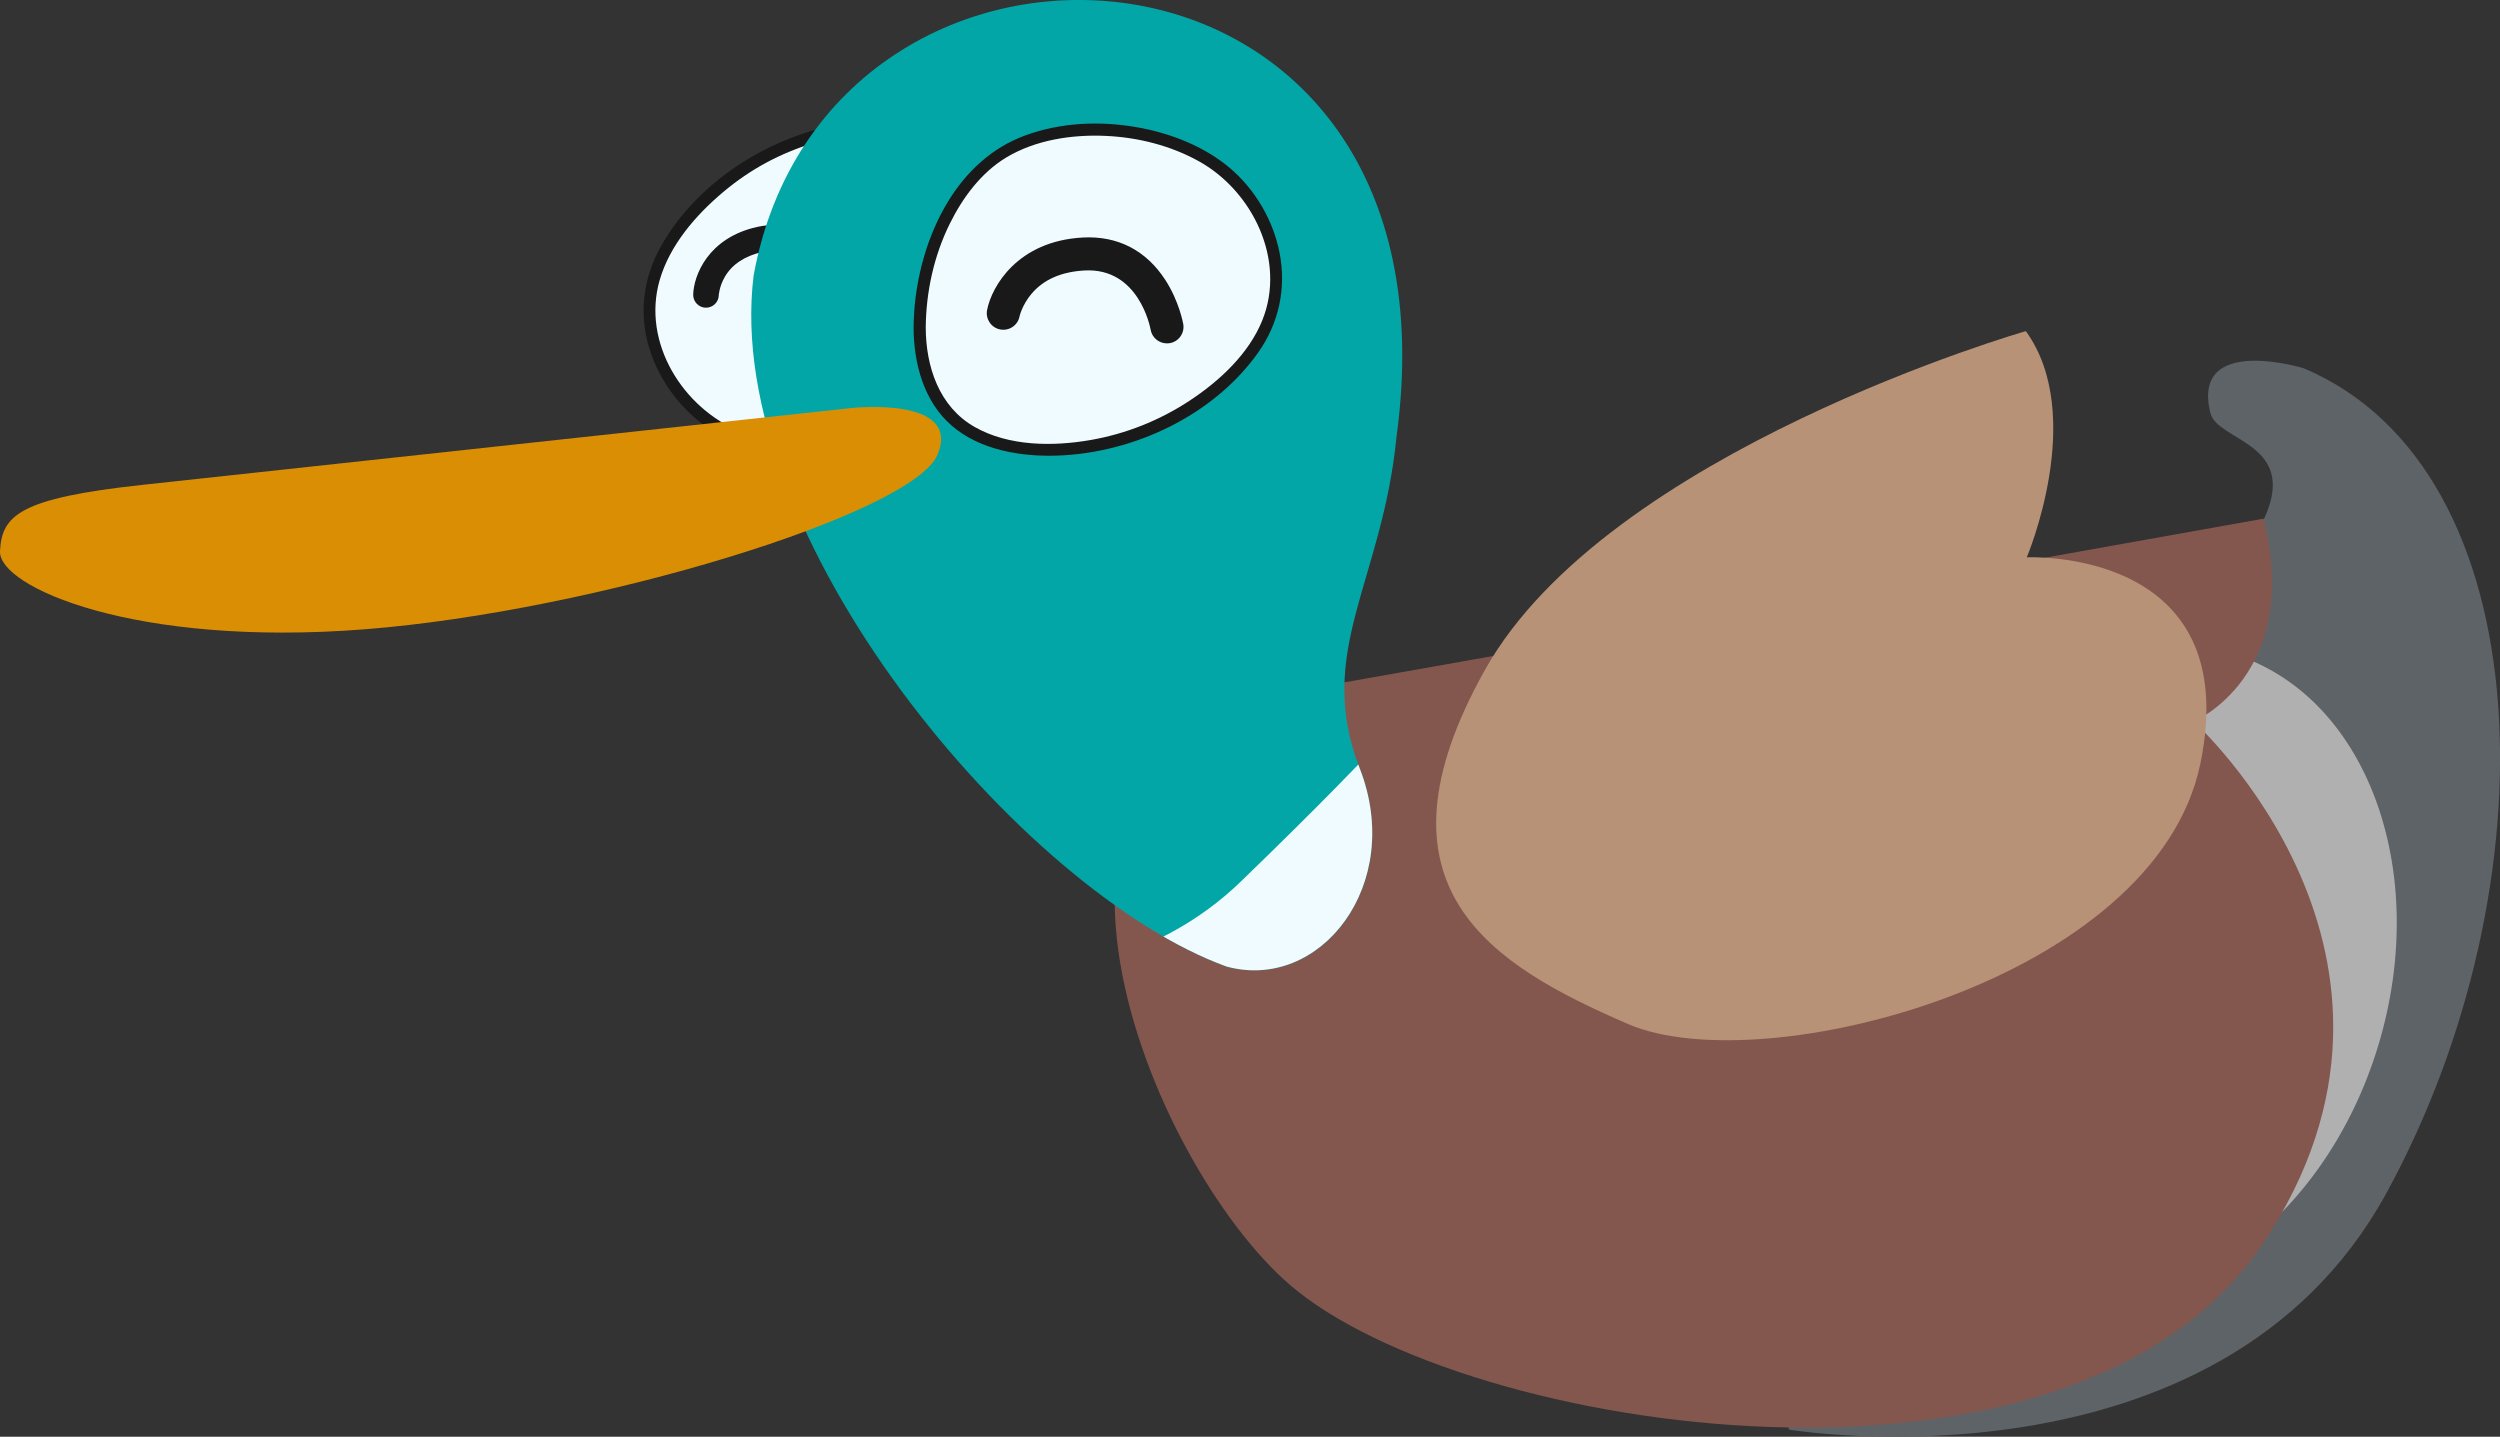 <?xml version="1.0" encoding="UTF-8"?>
<svg id="Capa_2" data-name="Capa 2" xmlns="http://www.w3.org/2000/svg" xmlns:xlink="http://www.w3.org/1999/xlink" viewBox="0 0 463.36 266.29">
  <rect x="0" y="0" width="463.36" height="266.29" fill="#333333" stroke="none"/>
  <defs>
    <clipPath id="clippath">
      <path d="m139.68,51.07c13.67-75.42,132.67-68.83,119.15,29.92-2.62,26.77-15.21,39.89-6.82,61.41,8.4,21.52-7.35,41.47-24.67,36.74-37.91-13.75-93.61-79.86-87.66-128.08Z" style="fill: #03a6a6;"/>
    </clipPath>
  </defs>
  <g id="Patos">
    <g>
      <g>
        <path d="m185.09,43.41c-.68-6.02-3.06-12.14-7.83-15.86-4.87-3.79-11.47-4.55-17.61-3.96-12.42,1.19-24.25,7.49-32.26,17.05-2.81,3.35-5.2,7.16-6.32,11.39-2.87,10.77,3.5,22.76,13.38,27.91s25.97,5.92,37.62-1.46c8.89-5.64,14.71-20.24,13.04-35.07Z" style="fill: #f0fbff;"/>
        <path d="m186.21,43.41c-.8-6.7-3.45-13.47-9.2-17.42s-13.59-4.2-20.4-3.13c-13.65,2.15-27.23,10.6-34.1,22.77-3.3,5.86-4.16,12.55-2.15,19,1.87,6,5.85,11.31,11.06,14.83s11.36,5.02,17.42,5.47c6.7.49,13.56-.54,19.71-3.29,5.71-2.56,10-6.74,12.95-12.25,3.31-6.17,4.9-13.25,5-20.23.03-1.92-.08-3.84-.28-5.75-.15-1.42-2.41-1.44-2.25,0,.73,6.73.04,13.58-2.25,19.97-1.89,5.27-5.01,10.59-9.72,13.8-9.79,6.67-23.83,7.29-34.65,2.89s-18.41-16.59-15.09-28.13c1.87-6.5,6.68-12.05,11.76-16.33s10.6-7.2,16.68-9.07c6.87-2.11,14.91-3.1,21.76-.42,7.15,2.8,10.64,10.05,11.5,17.3.17,1.42,2.42,1.44,2.25,0Z" style="fill: #1a1919;"/>
      </g>
      <path d="m154.71,55.08c-1.12.19-2.24-.45-2.62-1.56-.12-.34-3.14-8.51-10.73-6.83-3.29.73-5.65,2.28-7.01,4.61-1.04,1.78-1.13,3.41-1.13,3.43-.03,1.31-1.12,2.33-2.43,2.3-1.31-.03-2.34-1.13-2.31-2.44.09-3.45,2.69-10.5,11.86-12.53,4.88-1.08,9.27.33,12.68,4.09,2.44,2.69,3.51,5.68,3.55,5.8.43,1.24-.22,2.59-1.45,3.02-.13.05-.27.08-.4.1Z" style="fill: #1a1919;"/>
      <path d="m331.54,264.97s79.57,13.16,110.74-43.79c31.17-56.95,29.17-134.1-15.28-152.92,0,0-20.92-6.43-17.33,8.26,1.3,5.31,16.33,5.52,10.06,19.42-6.28,13.9-58.86,36.23-58.86,36.23l-37.62,29.91,8.3,102.88Z" style="fill: #5e6367;"/>
      <ellipse cx="395.84" cy="180.2" rx="61.68" ry="46.98" transform="translate(108.68 506.85) rotate(-73.16)" style="fill: #b0b0b1;"/>
      <path d="m419.54,96.13s-109.5,19.59-180.43,32.13c-57.7,10.21-26.21,87.37,0,109.91,32.05,27.56,145.14,45.23,180.43-7.86,35.28-53.09-12.94-96.57-12.94-96.57,0,0,20.16-8.54,12.94-37.62Z" style="fill: #84574e;"/>
      <path d="m375.49,61.37s-77.52,22.23-100.24,62.75c-22.72,40.52,1.47,54.84,26.48,65.67,25.01,10.82,97.76-8.01,106.09-48.24,8.32-40.23-32.17-38.25-32.17-38.25,0,0,11.16-26.29-.17-41.92Z" style="fill: #b79277;"/>
      <g>
        <path d="m139.68,51.07c13.67-75.42,132.67-68.83,119.15,29.92-2.62,26.77-15.21,39.89-6.82,61.41,8.4,21.52-7.35,41.47-24.67,36.74-37.91-13.75-93.61-79.86-87.66-128.08Z" style="fill: #03a6a6;"/>
        <g style="clip-path: url(#clippath);">
          <path d="m253.59,139.78l18.37,25.72-46.19,37.27-30.4-23.12s18.85-1.02,34.6-16.25c15.75-15.22,23.62-23.62,23.62-23.62Z" style="fill: #f0fbff;"/>
        </g>
      </g>
      <g>
        <path d="m170.45,60.67c-.03,6.06,1.61,12.41,5.92,16.67,4.39,4.34,10.86,5.86,17.02,6,12.47.27,24.96-4.58,34.05-13.14,3.19-3,6-6.5,7.62-10.57,4.12-10.36-.8-23.01-10-29.29-9.2-6.27-25.09-8.94-37.53-2.98-9.5,4.55-16.99,18.37-17.07,33.3Z" style="fill: #f0fbff;"/>
        <path d="m169.33,60.67c0,6.65,1.89,13.78,7.11,18.26s12.78,5.76,19.62,5.51c14.08-.51,28.83-7.41,37.11-19.06,3.86-5.43,5.27-11.94,4-18.48-1.18-6.1-4.57-11.86-9.33-15.85s-11-6.4-17.14-7.47c-6.87-1.2-14.12-.89-20.7,1.53-12.37,4.54-18.78,17.77-20.32,30.17-.22,1.79-.33,3.58-.35,5.38-.01,1.45,2.24,1.45,2.25,0,.07-6.59,1.51-13.21,4.43-19.14,2.39-4.85,5.81-9.51,10.51-12.34,5.42-3.26,12.21-4.28,18.45-3.99,5.97.27,12.03,1.8,17.27,4.72,9.97,5.56,16.16,18.36,11.74,29.41-2.51,6.28-8.01,11.34-13.55,14.98s-11.8,6.13-18.33,7.26c-6.98,1.21-15.1,1.17-21.43-2.41-6.64-3.76-9.08-11.24-9.09-18.49,0-1.45-2.25-1.45-2.25,0Z" style="fill: #1a1919;"/>
      </g>
      <path d="m26.35,89.87l131.32-14.23s20.64-2.32,16.1,8.62c-4.54,10.94-63.56,29.04-106.21,32.38C24.92,119.98-.34,108.77,0,102.15s3.55-9.8,26.35-12.28Z" style="fill: #d98e04;"/>
      <path d="m216.27,63.64c-1.46,0-2.75-1.05-3.01-2.54-.08-.46-2.2-11.5-12.22-10.97-4.34.23-7.68,1.7-9.91,4.39-1.71,2.05-2.16,4.11-2.17,4.13-.32,1.66-1.93,2.73-3.59,2.41-1.66-.32-2.74-1.94-2.42-3.6.85-4.37,5.65-12.8,17.77-13.44,6.45-.34,11.73,2.39,15.29,7.9,2.54,3.94,3.27,7.97,3.3,8.14.29,1.67-.83,3.25-2.49,3.54-.18.03-.35.05-.53.05Z" style="fill: #1a1919;"/>
    </g>
  </g>
</svg>